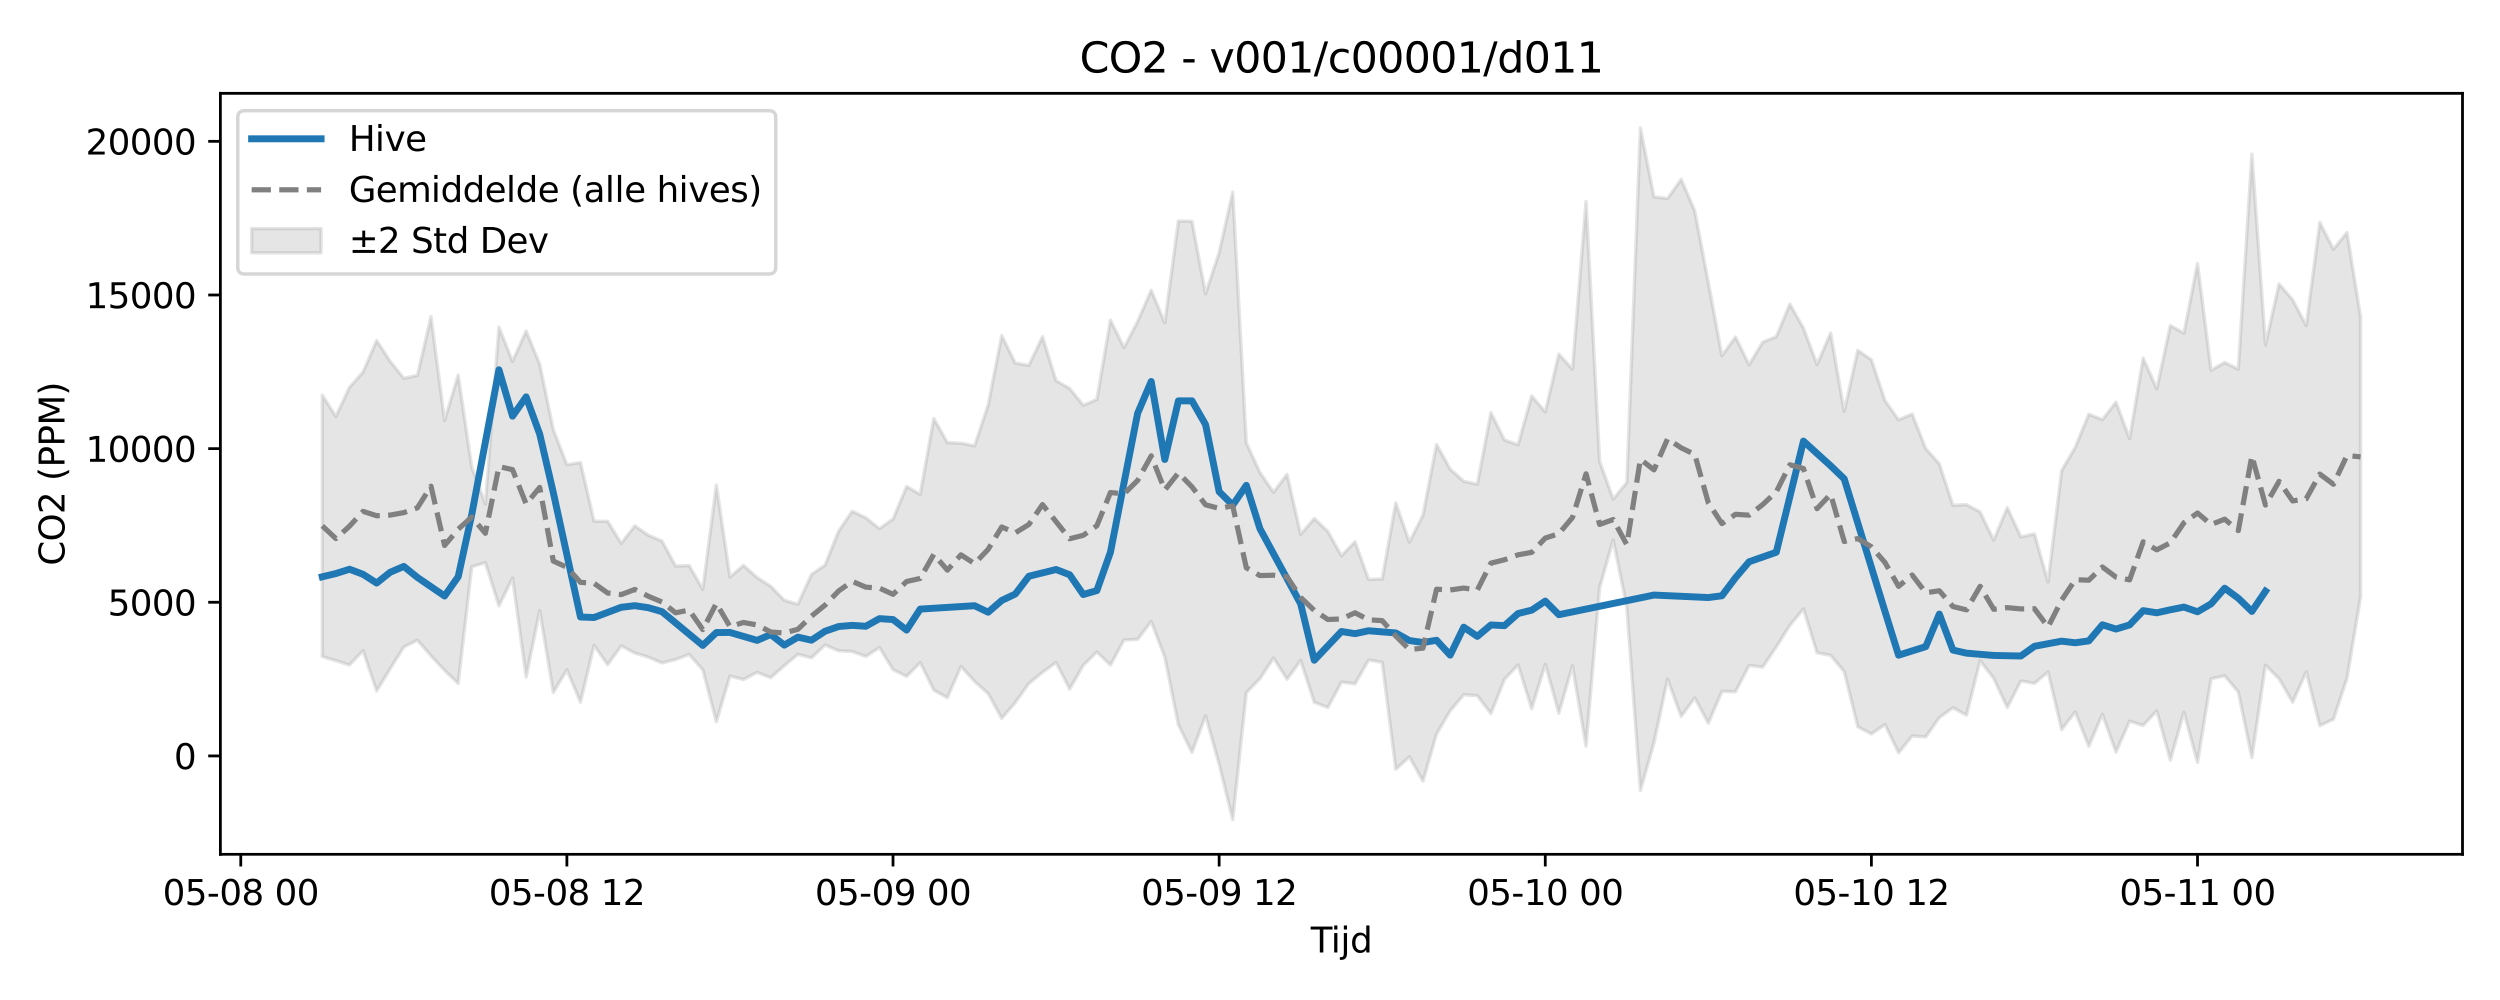<?xml version="1.0" encoding="utf-8" standalone="no"?>
<!DOCTYPE svg PUBLIC "-//W3C//DTD SVG 1.1//EN"
  "http://www.w3.org/Graphics/SVG/1.1/DTD/svg11.dtd">
<svg xmlns:xlink="http://www.w3.org/1999/xlink" width="720pt" height="288pt" viewBox="0 0 720 288" xmlns="http://www.w3.org/2000/svg" version="1.1">
 <defs>
  <style type="text/css">*{stroke-linejoin: round; stroke-linecap: butt}</style>
 </defs>
 <g id="figure_1">
  <g id="patch_1">
   <path d="M 0 288 
L 720 288 
L 720 0 
L 0 0 
z
" style="fill: #ffffff"/>
  </g>
  <g id="axes_1">
   <g id="patch_2">
    <path d="M 63.47 246.04 
L 709.2 246.04 
L 709.2 26.88 
L 63.47 26.88 
z
" style="fill: #ffffff"/>
   </g>
   <g id="FillBetweenPolyCollection_1">
    <defs>
     <path id="m649c59b5f8" d="M 92.821 -174.187 
L 92.821 -98.897 
L 96.735 -97.719 
L 100.648 -96.469 
L 104.562 -100.609 
L 108.475 -88.999 
L 112.389 -95.415 
L 116.302 -101.674 
L 120.216 -103.624 
L 124.129 -99.119 
L 128.043 -94.916 
L 131.957 -91.164 
L 135.87 -124.753 
L 139.784 -125.964 
L 143.697 -113.519 
L 147.611 -121.52 
L 151.524 -93.05 
L 155.438 -112.157 
L 159.351 -88.56 
L 163.265 -95.089 
L 167.178 -85.779 
L 171.092 -102.124 
L 175.005 -96.565 
L 178.919 -102.01 
L 182.832 -99.909 
L 186.746 -98.719 
L 190.659 -97.058 
L 194.573 -98.05 
L 198.486 -99.514 
L 202.4 -95.096 
L 206.313 -80.148 
L 210.227 -93.297 
L 214.14 -92.284 
L 218.054 -94.365 
L 221.967 -92.819 
L 225.881 -96.28 
L 229.794 -99.556 
L 233.708 -98.536 
L 237.621 -102.232 
L 241.535 -100.572 
L 245.448 -100.37 
L 249.362 -98.937 
L 253.275 -101.522 
L 257.189 -95.131 
L 261.103 -93.196 
L 265.016 -97.162 
L 268.93 -89.238 
L 272.843 -87.047 
L 276.757 -96.052 
L 280.67 -91.756 
L 284.584 -88.255 
L 288.497 -81.105 
L 292.411 -85.672 
L 296.324 -91.15 
L 300.238 -94.362 
L 304.151 -97.201 
L 308.065 -89.548 
L 311.978 -96.372 
L 315.892 -100.225 
L 319.805 -96.469 
L 323.719 -103.677 
L 327.632 -103.855 
L 331.546 -109.017 
L 335.459 -98.706 
L 339.373 -79.256 
L 343.286 -71.3 
L 347.2 -81.832 
L 351.113 -67.902 
L 355.027 -51.922 
L 358.94 -88.48 
L 362.854 -92.554 
L 366.767 -98.465 
L 370.681 -92.375 
L 374.594 -97.773 
L 378.508 -85.744 
L 382.421 -84.231 
L 386.335 -91.541 
L 390.249 -91.051 
L 394.162 -97.902 
L 398.076 -97.25 
L 401.989 -66.457 
L 405.903 -70.019 
L 409.816 -63.018 
L 413.73 -76.612 
L 417.643 -83.253 
L 421.557 -87.905 
L 425.47 -87.647 
L 429.384 -82.477 
L 433.297 -92.339 
L 437.211 -96.51 
L 441.124 -83.893 
L 445.038 -96.688 
L 448.951 -82.596 
L 452.865 -96.231 
L 456.778 -73.108 
L 460.692 -118.762 
L 464.605 -132.502 
L 468.519 -113.176 
L 472.432 -60.318 
L 476.346 -74.056 
L 480.259 -92.42 
L 484.173 -81.668 
L 488.086 -87.007 
L 492 -79.734 
L 495.913 -88.873 
L 499.827 -88.795 
L 503.74 -96.348 
L 507.654 -95.87 
L 511.567 -101.688 
L 515.481 -107.888 
L 519.395 -112.628 
L 523.308 -99.985 
L 527.222 -99.261 
L 531.135 -94.562 
L 535.049 -78.684 
L 538.962 -76.614 
L 542.876 -79.355 
L 546.789 -71.176 
L 550.703 -76.028 
L 554.616 -75.769 
L 558.53 -81.324 
L 562.443 -84.155 
L 566.357 -82.031 
L 570.27 -97.746 
L 574.184 -92.623 
L 578.097 -84.221 
L 582.011 -91.895 
L 585.924 -91.171 
L 589.838 -94.466 
L 593.751 -77.884 
L 597.665 -82.96 
L 601.578 -73.094 
L 605.492 -82.289 
L 609.405 -71.404 
L 613.319 -80.302 
L 617.232 -79.056 
L 621.146 -83.256 
L 625.059 -69.096 
L 628.973 -82.877 
L 632.886 -68.414 
L 636.8 -92.524 
L 640.713 -93.356 
L 644.627 -88.731 
L 648.541 -69.817 
L 652.454 -96.428 
L 656.368 -92.514 
L 660.281 -85.777 
L 664.195 -94.495 
L 668.108 -78.988 
L 672.022 -80.858 
L 675.935 -92.623 
L 679.849 -116.088 
L 679.849 -196.737 
L 679.849 -196.737 
L 675.935 -221.027 
L 672.022 -216.215 
L 668.108 -223.932 
L 664.195 -194.239 
L 660.281 -201.681 
L 656.368 -206.22 
L 652.454 -188.663 
L 648.541 -243.605 
L 644.627 -181.649 
L 640.713 -183.611 
L 636.8 -181.343 
L 632.886 -212.092 
L 628.973 -192.015 
L 625.059 -194.241 
L 621.146 -176.041 
L 617.232 -184.855 
L 613.319 -161.678 
L 609.405 -172.191 
L 605.492 -167.125 
L 601.578 -168.706 
L 597.665 -159.135 
L 593.751 -152.456 
L 589.838 -120.381 
L 585.924 -134.216 
L 582.011 -133.368 
L 578.097 -141.781 
L 574.184 -132.443 
L 570.27 -140.536 
L 566.357 -142.671 
L 562.443 -142.478 
L 558.53 -154.395 
L 554.616 -158.813 
L 550.703 -168.76 
L 546.789 -167.089 
L 542.876 -172.644 
L 538.962 -184.417 
L 535.049 -187.069 
L 531.135 -169.55 
L 527.222 -192.081 
L 523.308 -183.026 
L 519.395 -193.502 
L 515.481 -200.418 
L 511.567 -191.013 
L 507.654 -189.482 
L 503.74 -182.925 
L 499.827 -190.96 
L 495.913 -185.532 
L 492 -206.665 
L 488.086 -227.267 
L 484.173 -236.348 
L 480.259 -230.821 
L 476.346 -231.303 
L 472.432 -251.158 
L 468.519 -149.058 
L 464.605 -144.246 
L 460.692 -155.158 
L 456.778 -229.968 
L 452.865 -181.679 
L 448.951 -186.022 
L 445.038 -169.373 
L 441.124 -173.948 
L 437.211 -159.912 
L 433.297 -161.246 
L 429.384 -169.149 
L 425.47 -148.526 
L 421.557 -149.377 
L 417.643 -152.914 
L 413.73 -159.995 
L 409.816 -139.65 
L 405.903 -131.84 
L 401.989 -143.177 
L 398.076 -121.255 
L 394.162 -121.112 
L 390.249 -131.975 
L 386.335 -127.935 
L 382.421 -134.952 
L 378.508 -138.652 
L 374.594 -134.091 
L 370.681 -151.38 
L 366.767 -146.218 
L 362.854 -151.923 
L 358.94 -160.464 
L 355.027 -232.692 
L 351.113 -215.269 
L 347.2 -203.398 
L 343.286 -224.273 
L 339.373 -224.339 
L 335.459 -195.043 
L 331.546 -204.41 
L 327.632 -195.405 
L 323.719 -187.867 
L 319.805 -195.826 
L 315.892 -172.957 
L 311.978 -171.284 
L 308.065 -176.129 
L 304.151 -178.351 
L 300.238 -191.001 
L 296.324 -182.778 
L 292.411 -183.419 
L 288.497 -191.349 
L 284.584 -171.33 
L 280.67 -159.59 
L 276.757 -160.361 
L 272.843 -160.539 
L 268.93 -167.466 
L 265.016 -145.643 
L 261.103 -147.87 
L 257.189 -138.522 
L 253.275 -135.748 
L 249.362 -138.855 
L 245.448 -140.767 
L 241.535 -135.053 
L 237.621 -125.25 
L 233.708 -122.577 
L 229.794 -113.974 
L 225.881 -115.13 
L 221.967 -119.146 
L 218.054 -121.654 
L 214.14 -125.171 
L 210.227 -121.781 
L 206.313 -148.303 
L 202.4 -118.25 
L 198.486 -125.094 
L 194.573 -124.976 
L 190.659 -132.17 
L 186.746 -133.83 
L 182.832 -136.563 
L 178.919 -131.509 
L 175.005 -137.857 
L 171.092 -137.898 
L 167.178 -154.778 
L 163.265 -154.159 
L 159.351 -164.275 
L 155.438 -183.097 
L 151.524 -192.668 
L 147.611 -183.943 
L 143.697 -193.761 
L 139.784 -142.874 
L 135.87 -153.441 
L 131.957 -179.985 
L 128.043 -166.902 
L 124.129 -196.823 
L 120.216 -179.886 
L 116.302 -179.053 
L 112.389 -183.906 
L 108.475 -189.927 
L 104.562 -180.844 
L 100.648 -176.427 
L 96.735 -168.076 
L 92.821 -174.187 
z
" style="stroke: #808080; stroke-opacity: 0.2"/>
    </defs>
    <g clip-path="url(#p847868f25c)">
     <use xlink:href="#m649c59b5f8" x="0" y="288" style="fill: #808080; fill-opacity: 0.2; stroke: #808080; stroke-opacity: 0.2"/>
    </g>
   </g>
   <g id="matplotlib.axis_1">
    <g id="xtick_1">
     <g id="line2d_1">
      <defs>
       <path id="mdb1901ef6c" d="M 0 0 
L 0 3.5 
" style="stroke: #000000; stroke-width: 0.8"/>
      </defs>
      <g>
       <use xlink:href="#mdb1901ef6c" x="69.34" y="246.04" style="stroke: #000000; stroke-width: 0.8"/>
      </g>
     </g>
     <g id="text_1">
      <!-- 05-08 00 -->
      <g transform="translate(46.86 260.638) scale(0.1 -0.1)">
       <defs>
        <path id="DejaVuSans-30" d="M 2034 4250 
Q 1547 4250 1301 3770 
Q 1056 3291 1056 2328 
Q 1056 1369 1301 889 
Q 1547 409 2034 409 
Q 2525 409 2770 889 
Q 3016 1369 3016 2328 
Q 3016 3291 2770 3770 
Q 2525 4250 2034 4250 
z
M 2034 4750 
Q 2819 4750 3233 4129 
Q 3647 3509 3647 2328 
Q 3647 1150 3233 529 
Q 2819 -91 2034 -91 
Q 1250 -91 836 529 
Q 422 1150 422 2328 
Q 422 3509 836 4129 
Q 1250 4750 2034 4750 
z
" transform="scale(0.016)"/>
        <path id="DejaVuSans-35" d="M 691 4666 
L 3169 4666 
L 3169 4134 
L 1269 4134 
L 1269 2991 
Q 1406 3038 1543 3061 
Q 1681 3084 1819 3084 
Q 2600 3084 3056 2656 
Q 3513 2228 3513 1497 
Q 3513 744 3044 326 
Q 2575 -91 1722 -91 
Q 1428 -91 1123 -41 
Q 819 9 494 109 
L 494 744 
Q 775 591 1075 516 
Q 1375 441 1709 441 
Q 2250 441 2565 725 
Q 2881 1009 2881 1497 
Q 2881 1984 2565 2268 
Q 2250 2553 1709 2553 
Q 1456 2553 1204 2497 
Q 953 2441 691 2322 
L 691 4666 
z
" transform="scale(0.016)"/>
        <path id="DejaVuSans-2d" d="M 313 2009 
L 1997 2009 
L 1997 1497 
L 313 1497 
L 313 2009 
z
" transform="scale(0.016)"/>
        <path id="DejaVuSans-38" d="M 2034 2216 
Q 1584 2216 1326 1975 
Q 1069 1734 1069 1313 
Q 1069 891 1326 650 
Q 1584 409 2034 409 
Q 2484 409 2743 651 
Q 3003 894 3003 1313 
Q 3003 1734 2745 1975 
Q 2488 2216 2034 2216 
z
M 1403 2484 
Q 997 2584 770 2862 
Q 544 3141 544 3541 
Q 544 4100 942 4425 
Q 1341 4750 2034 4750 
Q 2731 4750 3128 4425 
Q 3525 4100 3525 3541 
Q 3525 3141 3298 2862 
Q 3072 2584 2669 2484 
Q 3125 2378 3379 2068 
Q 3634 1759 3634 1313 
Q 3634 634 3220 271 
Q 2806 -91 2034 -91 
Q 1263 -91 848 271 
Q 434 634 434 1313 
Q 434 1759 690 2068 
Q 947 2378 1403 2484 
z
M 1172 3481 
Q 1172 3119 1398 2916 
Q 1625 2713 2034 2713 
Q 2441 2713 2670 2916 
Q 2900 3119 2900 3481 
Q 2900 3844 2670 4047 
Q 2441 4250 2034 4250 
Q 1625 4250 1398 4047 
Q 1172 3844 1172 3481 
z
" transform="scale(0.016)"/>
        <path id="DejaVuSans-20" transform="scale(0.016)"/>
       </defs>
       <use xlink:href="#DejaVuSans-30"/>
       <use xlink:href="#DejaVuSans-35" transform="translate(63.623 0)"/>
       <use xlink:href="#DejaVuSans-2d" transform="translate(127.246 0)"/>
       <use xlink:href="#DejaVuSans-30" transform="translate(163.33 0)"/>
       <use xlink:href="#DejaVuSans-38" transform="translate(226.953 0)"/>
       <use xlink:href="#DejaVuSans-20" transform="translate(290.576 0)"/>
       <use xlink:href="#DejaVuSans-30" transform="translate(322.363 0)"/>
       <use xlink:href="#DejaVuSans-30" transform="translate(385.986 0)"/>
      </g>
     </g>
    </g>
    <g id="xtick_2">
     <g id="line2d_2">
      <g>
       <use xlink:href="#mdb1901ef6c" x="163.265" y="246.04" style="stroke: #000000; stroke-width: 0.8"/>
      </g>
     </g>
     <g id="text_2">
      <!-- 05-08 12 -->
      <g transform="translate(140.784 260.638) scale(0.1 -0.1)">
       <defs>
        <path id="DejaVuSans-31" d="M 794 531 
L 1825 531 
L 1825 4091 
L 703 3866 
L 703 4441 
L 1819 4666 
L 2450 4666 
L 2450 531 
L 3481 531 
L 3481 0 
L 794 0 
L 794 531 
z
" transform="scale(0.016)"/>
        <path id="DejaVuSans-32" d="M 1228 531 
L 3431 531 
L 3431 0 
L 469 0 
L 469 531 
Q 828 903 1448 1529 
Q 2069 2156 2228 2338 
Q 2531 2678 2651 2914 
Q 2772 3150 2772 3378 
Q 2772 3750 2511 3984 
Q 2250 4219 1831 4219 
Q 1534 4219 1204 4116 
Q 875 4013 500 3803 
L 500 4441 
Q 881 4594 1212 4672 
Q 1544 4750 1819 4750 
Q 2544 4750 2975 4387 
Q 3406 4025 3406 3419 
Q 3406 3131 3298 2873 
Q 3191 2616 2906 2266 
Q 2828 2175 2409 1742 
Q 1991 1309 1228 531 
z
" transform="scale(0.016)"/>
       </defs>
       <use xlink:href="#DejaVuSans-30"/>
       <use xlink:href="#DejaVuSans-35" transform="translate(63.623 0)"/>
       <use xlink:href="#DejaVuSans-2d" transform="translate(127.246 0)"/>
       <use xlink:href="#DejaVuSans-30" transform="translate(163.33 0)"/>
       <use xlink:href="#DejaVuSans-38" transform="translate(226.953 0)"/>
       <use xlink:href="#DejaVuSans-20" transform="translate(290.576 0)"/>
       <use xlink:href="#DejaVuSans-31" transform="translate(322.363 0)"/>
       <use xlink:href="#DejaVuSans-32" transform="translate(385.986 0)"/>
      </g>
     </g>
    </g>
    <g id="xtick_3">
     <g id="line2d_3">
      <g>
       <use xlink:href="#mdb1901ef6c" x="257.189" y="246.04" style="stroke: #000000; stroke-width: 0.8"/>
      </g>
     </g>
     <g id="text_3">
      <!-- 05-09 00 -->
      <g transform="translate(234.709 260.638) scale(0.1 -0.1)">
       <defs>
        <path id="DejaVuSans-39" d="M 703 97 
L 703 672 
Q 941 559 1184 500 
Q 1428 441 1663 441 
Q 2288 441 2617 861 
Q 2947 1281 2994 2138 
Q 2813 1869 2534 1725 
Q 2256 1581 1919 1581 
Q 1219 1581 811 2004 
Q 403 2428 403 3163 
Q 403 3881 828 4315 
Q 1253 4750 1959 4750 
Q 2769 4750 3195 4129 
Q 3622 3509 3622 2328 
Q 3622 1225 3098 567 
Q 2575 -91 1691 -91 
Q 1453 -91 1209 -44 
Q 966 3 703 97 
z
M 1959 2075 
Q 2384 2075 2632 2365 
Q 2881 2656 2881 3163 
Q 2881 3666 2632 3958 
Q 2384 4250 1959 4250 
Q 1534 4250 1286 3958 
Q 1038 3666 1038 3163 
Q 1038 2656 1286 2365 
Q 1534 2075 1959 2075 
z
" transform="scale(0.016)"/>
       </defs>
       <use xlink:href="#DejaVuSans-30"/>
       <use xlink:href="#DejaVuSans-35" transform="translate(63.623 0)"/>
       <use xlink:href="#DejaVuSans-2d" transform="translate(127.246 0)"/>
       <use xlink:href="#DejaVuSans-30" transform="translate(163.33 0)"/>
       <use xlink:href="#DejaVuSans-39" transform="translate(226.953 0)"/>
       <use xlink:href="#DejaVuSans-20" transform="translate(290.576 0)"/>
       <use xlink:href="#DejaVuSans-30" transform="translate(322.363 0)"/>
       <use xlink:href="#DejaVuSans-30" transform="translate(385.986 0)"/>
      </g>
     </g>
    </g>
    <g id="xtick_4">
     <g id="line2d_4">
      <g>
       <use xlink:href="#mdb1901ef6c" x="351.113" y="246.04" style="stroke: #000000; stroke-width: 0.8"/>
      </g>
     </g>
     <g id="text_4">
      <!-- 05-09 12 -->
      <g transform="translate(328.633 260.638) scale(0.1 -0.1)">
       <use xlink:href="#DejaVuSans-30"/>
       <use xlink:href="#DejaVuSans-35" transform="translate(63.623 0)"/>
       <use xlink:href="#DejaVuSans-2d" transform="translate(127.246 0)"/>
       <use xlink:href="#DejaVuSans-30" transform="translate(163.33 0)"/>
       <use xlink:href="#DejaVuSans-39" transform="translate(226.953 0)"/>
       <use xlink:href="#DejaVuSans-20" transform="translate(290.576 0)"/>
       <use xlink:href="#DejaVuSans-31" transform="translate(322.363 0)"/>
       <use xlink:href="#DejaVuSans-32" transform="translate(385.986 0)"/>
      </g>
     </g>
    </g>
    <g id="xtick_5">
     <g id="line2d_5">
      <g>
       <use xlink:href="#mdb1901ef6c" x="445.038" y="246.04" style="stroke: #000000; stroke-width: 0.8"/>
      </g>
     </g>
     <g id="text_5">
      <!-- 05-10 00 -->
      <g transform="translate(422.557 260.638) scale(0.1 -0.1)">
       <use xlink:href="#DejaVuSans-30"/>
       <use xlink:href="#DejaVuSans-35" transform="translate(63.623 0)"/>
       <use xlink:href="#DejaVuSans-2d" transform="translate(127.246 0)"/>
       <use xlink:href="#DejaVuSans-31" transform="translate(163.33 0)"/>
       <use xlink:href="#DejaVuSans-30" transform="translate(226.953 0)"/>
       <use xlink:href="#DejaVuSans-20" transform="translate(290.576 0)"/>
       <use xlink:href="#DejaVuSans-30" transform="translate(322.363 0)"/>
       <use xlink:href="#DejaVuSans-30" transform="translate(385.986 0)"/>
      </g>
     </g>
    </g>
    <g id="xtick_6">
     <g id="line2d_6">
      <g>
       <use xlink:href="#mdb1901ef6c" x="538.962" y="246.04" style="stroke: #000000; stroke-width: 0.8"/>
      </g>
     </g>
     <g id="text_6">
      <!-- 05-10 12 -->
      <g transform="translate(516.482 260.638) scale(0.1 -0.1)">
       <use xlink:href="#DejaVuSans-30"/>
       <use xlink:href="#DejaVuSans-35" transform="translate(63.623 0)"/>
       <use xlink:href="#DejaVuSans-2d" transform="translate(127.246 0)"/>
       <use xlink:href="#DejaVuSans-31" transform="translate(163.33 0)"/>
       <use xlink:href="#DejaVuSans-30" transform="translate(226.953 0)"/>
       <use xlink:href="#DejaVuSans-20" transform="translate(290.576 0)"/>
       <use xlink:href="#DejaVuSans-31" transform="translate(322.363 0)"/>
       <use xlink:href="#DejaVuSans-32" transform="translate(385.986 0)"/>
      </g>
     </g>
    </g>
    <g id="xtick_7">
     <g id="line2d_7">
      <g>
       <use xlink:href="#mdb1901ef6c" x="632.886" y="246.04" style="stroke: #000000; stroke-width: 0.8"/>
      </g>
     </g>
     <g id="text_7">
      <!-- 05-11 00 -->
      <g transform="translate(610.406 260.638) scale(0.1 -0.1)">
       <use xlink:href="#DejaVuSans-30"/>
       <use xlink:href="#DejaVuSans-35" transform="translate(63.623 0)"/>
       <use xlink:href="#DejaVuSans-2d" transform="translate(127.246 0)"/>
       <use xlink:href="#DejaVuSans-31" transform="translate(163.33 0)"/>
       <use xlink:href="#DejaVuSans-31" transform="translate(226.953 0)"/>
       <use xlink:href="#DejaVuSans-20" transform="translate(290.576 0)"/>
       <use xlink:href="#DejaVuSans-30" transform="translate(322.363 0)"/>
       <use xlink:href="#DejaVuSans-30" transform="translate(385.986 0)"/>
      </g>
     </g>
    </g>
    <g id="text_8">
     <!-- Tijd -->
     <g transform="translate(377.485 274.317) scale(0.1 -0.1)">
      <defs>
       <path id="DejaVuSans-54" d="M -19 4666 
L 3928 4666 
L 3928 4134 
L 2272 4134 
L 2272 0 
L 1638 0 
L 1638 4134 
L -19 4134 
L -19 4666 
z
" transform="scale(0.016)"/>
       <path id="DejaVuSans-69" d="M 603 3500 
L 1178 3500 
L 1178 0 
L 603 0 
L 603 3500 
z
M 603 4863 
L 1178 4863 
L 1178 4134 
L 603 4134 
L 603 4863 
z
" transform="scale(0.016)"/>
       <path id="DejaVuSans-6a" d="M 603 3500 
L 1178 3500 
L 1178 -63 
Q 1178 -731 923 -1031 
Q 669 -1331 103 -1331 
L -116 -1331 
L -116 -844 
L 38 -844 
Q 366 -844 484 -692 
Q 603 -541 603 -63 
L 603 3500 
z
M 603 4863 
L 1178 4863 
L 1178 4134 
L 603 4134 
L 603 4863 
z
" transform="scale(0.016)"/>
       <path id="DejaVuSans-64" d="M 2906 2969 
L 2906 4863 
L 3481 4863 
L 3481 0 
L 2906 0 
L 2906 525 
Q 2725 213 2448 61 
Q 2172 -91 1784 -91 
Q 1150 -91 751 415 
Q 353 922 353 1747 
Q 353 2572 751 3078 
Q 1150 3584 1784 3584 
Q 2172 3584 2448 3432 
Q 2725 3281 2906 2969 
z
M 947 1747 
Q 947 1113 1208 752 
Q 1469 391 1925 391 
Q 2381 391 2643 752 
Q 2906 1113 2906 1747 
Q 2906 2381 2643 2742 
Q 2381 3103 1925 3103 
Q 1469 3103 1208 2742 
Q 947 2381 947 1747 
z
" transform="scale(0.016)"/>
      </defs>
      <use xlink:href="#DejaVuSans-54"/>
      <use xlink:href="#DejaVuSans-69" transform="translate(57.959 0)"/>
      <use xlink:href="#DejaVuSans-6a" transform="translate(85.742 0)"/>
      <use xlink:href="#DejaVuSans-64" transform="translate(113.525 0)"/>
     </g>
    </g>
   </g>
   <g id="matplotlib.axis_2">
    <g id="ytick_1">
     <g id="line2d_8">
      <defs>
       <path id="mbd9c867daf" d="M 0 0 
L -3.5 0 
" style="stroke: #000000; stroke-width: 0.8"/>
      </defs>
      <g>
       <use xlink:href="#mbd9c867daf" x="63.47" y="217.704" style="stroke: #000000; stroke-width: 0.8"/>
      </g>
     </g>
     <g id="text_9">
      <!-- 0 -->
      <g transform="translate(50.108 221.503) scale(0.1 -0.1)">
       <use xlink:href="#DejaVuSans-30"/>
      </g>
     </g>
    </g>
    <g id="ytick_2">
     <g id="line2d_9">
      <g>
       <use xlink:href="#mbd9c867daf" x="63.47" y="173.455" style="stroke: #000000; stroke-width: 0.8"/>
      </g>
     </g>
     <g id="text_10">
      <!-- 5000 -->
      <g transform="translate(31.02 177.254) scale(0.1 -0.1)">
       <use xlink:href="#DejaVuSans-35"/>
       <use xlink:href="#DejaVuSans-30" transform="translate(63.623 0)"/>
       <use xlink:href="#DejaVuSans-30" transform="translate(127.246 0)"/>
       <use xlink:href="#DejaVuSans-30" transform="translate(190.869 0)"/>
      </g>
     </g>
    </g>
    <g id="ytick_3">
     <g id="line2d_10">
      <g>
       <use xlink:href="#mbd9c867daf" x="63.47" y="129.207" style="stroke: #000000; stroke-width: 0.8"/>
      </g>
     </g>
     <g id="text_11">
      <!-- 10000 -->
      <g transform="translate(24.657 133.006) scale(0.1 -0.1)">
       <use xlink:href="#DejaVuSans-31"/>
       <use xlink:href="#DejaVuSans-30" transform="translate(63.623 0)"/>
       <use xlink:href="#DejaVuSans-30" transform="translate(127.246 0)"/>
       <use xlink:href="#DejaVuSans-30" transform="translate(190.869 0)"/>
       <use xlink:href="#DejaVuSans-30" transform="translate(254.492 0)"/>
      </g>
     </g>
    </g>
    <g id="ytick_4">
     <g id="line2d_11">
      <g>
       <use xlink:href="#mbd9c867daf" x="63.47" y="84.958" style="stroke: #000000; stroke-width: 0.8"/>
      </g>
     </g>
     <g id="text_12">
      <!-- 15000 -->
      <g transform="translate(24.657 88.758) scale(0.1 -0.1)">
       <use xlink:href="#DejaVuSans-31"/>
       <use xlink:href="#DejaVuSans-35" transform="translate(63.623 0)"/>
       <use xlink:href="#DejaVuSans-30" transform="translate(127.246 0)"/>
       <use xlink:href="#DejaVuSans-30" transform="translate(190.869 0)"/>
       <use xlink:href="#DejaVuSans-30" transform="translate(254.492 0)"/>
      </g>
     </g>
    </g>
    <g id="ytick_5">
     <g id="line2d_12">
      <g>
       <use xlink:href="#mbd9c867daf" x="63.47" y="40.71" style="stroke: #000000; stroke-width: 0.8"/>
      </g>
     </g>
     <g id="text_13">
      <!-- 20000 -->
      <g transform="translate(24.657 44.509) scale(0.1 -0.1)">
       <use xlink:href="#DejaVuSans-32"/>
       <use xlink:href="#DejaVuSans-30" transform="translate(63.623 0)"/>
       <use xlink:href="#DejaVuSans-30" transform="translate(127.246 0)"/>
       <use xlink:href="#DejaVuSans-30" transform="translate(190.869 0)"/>
       <use xlink:href="#DejaVuSans-30" transform="translate(254.492 0)"/>
      </g>
     </g>
    </g>
    <g id="text_14">
     <!-- CO2 (PPM) -->
     <g transform="translate(18.578 162.903) rotate(-90) scale(0.1 -0.1)">
      <defs>
       <path id="DejaVuSans-43" d="M 4122 4306 
L 4122 3641 
Q 3803 3938 3442 4084 
Q 3081 4231 2675 4231 
Q 1875 4231 1450 3742 
Q 1025 3253 1025 2328 
Q 1025 1406 1450 917 
Q 1875 428 2675 428 
Q 3081 428 3442 575 
Q 3803 722 4122 1019 
L 4122 359 
Q 3791 134 3420 21 
Q 3050 -91 2638 -91 
Q 1578 -91 968 557 
Q 359 1206 359 2328 
Q 359 3453 968 4101 
Q 1578 4750 2638 4750 
Q 3056 4750 3426 4639 
Q 3797 4528 4122 4306 
z
" transform="scale(0.016)"/>
       <path id="DejaVuSans-4f" d="M 2522 4238 
Q 1834 4238 1429 3725 
Q 1025 3213 1025 2328 
Q 1025 1447 1429 934 
Q 1834 422 2522 422 
Q 3209 422 3611 934 
Q 4013 1447 4013 2328 
Q 4013 3213 3611 3725 
Q 3209 4238 2522 4238 
z
M 2522 4750 
Q 3503 4750 4090 4092 
Q 4678 3434 4678 2328 
Q 4678 1225 4090 567 
Q 3503 -91 2522 -91 
Q 1538 -91 948 565 
Q 359 1222 359 2328 
Q 359 3434 948 4092 
Q 1538 4750 2522 4750 
z
" transform="scale(0.016)"/>
       <path id="DejaVuSans-28" d="M 1984 4856 
Q 1566 4138 1362 3434 
Q 1159 2731 1159 2009 
Q 1159 1288 1364 580 
Q 1569 -128 1984 -844 
L 1484 -844 
Q 1016 -109 783 600 
Q 550 1309 550 2009 
Q 550 2706 781 3412 
Q 1013 4119 1484 4856 
L 1984 4856 
z
" transform="scale(0.016)"/>
       <path id="DejaVuSans-50" d="M 1259 4147 
L 1259 2394 
L 2053 2394 
Q 2494 2394 2734 2622 
Q 2975 2850 2975 3272 
Q 2975 3691 2734 3919 
Q 2494 4147 2053 4147 
L 1259 4147 
z
M 628 4666 
L 2053 4666 
Q 2838 4666 3239 4311 
Q 3641 3956 3641 3272 
Q 3641 2581 3239 2228 
Q 2838 1875 2053 1875 
L 1259 1875 
L 1259 0 
L 628 0 
L 628 4666 
z
" transform="scale(0.016)"/>
       <path id="DejaVuSans-4d" d="M 628 4666 
L 1569 4666 
L 2759 1491 
L 3956 4666 
L 4897 4666 
L 4897 0 
L 4281 0 
L 4281 4097 
L 3078 897 
L 2444 897 
L 1241 4097 
L 1241 0 
L 628 0 
L 628 4666 
z
" transform="scale(0.016)"/>
       <path id="DejaVuSans-29" d="M 513 4856 
L 1013 4856 
Q 1481 4119 1714 3412 
Q 1947 2706 1947 2009 
Q 1947 1309 1714 600 
Q 1481 -109 1013 -844 
L 513 -844 
Q 928 -128 1133 580 
Q 1338 1288 1338 2009 
Q 1338 2731 1133 3434 
Q 928 4138 513 4856 
z
" transform="scale(0.016)"/>
      </defs>
      <use xlink:href="#DejaVuSans-43"/>
      <use xlink:href="#DejaVuSans-4f" transform="translate(69.824 0)"/>
      <use xlink:href="#DejaVuSans-32" transform="translate(148.535 0)"/>
      <use xlink:href="#DejaVuSans-20" transform="translate(212.158 0)"/>
      <use xlink:href="#DejaVuSans-28" transform="translate(243.945 0)"/>
      <use xlink:href="#DejaVuSans-50" transform="translate(282.959 0)"/>
      <use xlink:href="#DejaVuSans-50" transform="translate(343.262 0)"/>
      <use xlink:href="#DejaVuSans-4d" transform="translate(403.564 0)"/>
      <use xlink:href="#DejaVuSans-29" transform="translate(489.844 0)"/>
     </g>
    </g>
   </g>
   <g id="line2d_13">
    <path d="M 92.821 166.119 
L 96.735 165.178 
L 100.648 163.939 
L 104.562 165.406 
L 108.475 167.92 
L 112.389 164.796 
L 116.302 163.131 
L 120.216 166.305 
L 128.043 171.65 
L 131.957 166.101 
L 135.87 148.169 
L 143.697 106.507 
L 147.611 119.853 
L 151.524 114.304 
L 155.438 125.034 
L 159.351 141.853 
L 167.178 177.694 
L 171.092 177.845 
L 178.919 174.898 
L 182.832 174.438 
L 186.746 175.022 
L 190.659 176.16 
L 202.4 185.886 
L 206.313 182.177 
L 210.227 182.141 
L 218.054 184.426 
L 221.967 182.736 
L 225.881 185.804 
L 229.794 183.5 
L 233.708 184.373 
L 237.621 181.792 
L 241.535 180.435 
L 245.448 180.107 
L 249.362 180.364 
L 253.275 178.166 
L 257.189 178.429 
L 261.103 181.461 
L 265.016 175.42 
L 280.67 174.446 
L 284.584 176.314 
L 288.497 172.933 
L 292.411 171.078 
L 296.324 165.955 
L 304.151 164.021 
L 308.065 165.53 
L 311.978 171.225 
L 315.892 170.084 
L 319.805 159.048 
L 327.632 119.056 
L 331.546 109.87 
L 335.459 132.331 
L 339.373 115.454 
L 343.286 115.441 
L 347.2 122.277 
L 351.113 141.596 
L 355.027 145.473 
L 358.94 139.782 
L 362.854 152.243 
L 374.594 173.907 
L 378.508 190.146 
L 386.335 181.871 
L 390.249 182.491 
L 394.162 181.659 
L 401.989 182.287 
L 405.903 184.482 
L 409.816 185.04 
L 413.73 184.402 
L 417.643 188.68 
L 421.557 180.626 
L 425.47 183.275 
L 429.384 179.989 
L 433.297 180.187 
L 437.211 176.691 
L 441.124 175.727 
L 445.038 173.122 
L 448.951 177.031 
L 476.346 171.376 
L 492 172.092 
L 495.913 171.579 
L 499.827 166.384 
L 503.74 161.791 
L 511.567 159.044 
L 519.395 127.039 
L 523.308 130.605 
L 527.222 134.145 
L 531.135 137.915 
L 542.876 176.107 
L 546.789 188.694 
L 554.616 186.23 
L 558.53 176.854 
L 562.443 187.225 
L 566.357 188.11 
L 574.184 188.77 
L 582.011 188.929 
L 585.924 186.128 
L 593.751 184.653 
L 597.665 185.119 
L 601.578 184.579 
L 605.492 179.942 
L 609.405 181.166 
L 613.319 179.983 
L 617.232 175.865 
L 621.146 176.485 
L 625.059 175.618 
L 628.973 174.839 
L 632.886 176.19 
L 636.8 173.904 
L 640.713 169.405 
L 644.627 172.284 
L 648.541 176.087 
L 652.454 170.265 
" clip-path="url(#p847868f25c)" style="fill: none; stroke: #1f77b4; stroke-width: 2; stroke-linecap: square"/>
   </g>
   <g id="line2d_14">
    <path d="M 92.821 151.458 
L 96.735 155.102 
L 100.648 151.552 
L 104.562 147.273 
L 108.475 148.537 
L 112.389 148.339 
L 116.302 147.636 
L 120.216 146.245 
L 124.129 140.029 
L 128.043 157.091 
L 131.957 152.425 
L 135.87 148.903 
L 139.784 153.581 
L 143.697 134.36 
L 147.611 135.268 
L 151.524 145.141 
L 155.438 140.373 
L 159.351 161.583 
L 163.265 163.376 
L 167.178 167.721 
L 171.092 167.989 
L 175.005 170.789 
L 178.919 171.241 
L 182.832 169.764 
L 186.746 171.726 
L 190.659 173.386 
L 194.573 176.487 
L 198.486 175.696 
L 202.4 181.327 
L 206.313 173.775 
L 210.227 180.461 
L 214.14 179.272 
L 218.054 179.991 
L 221.967 182.017 
L 225.881 182.295 
L 229.794 181.235 
L 233.708 177.444 
L 237.621 174.259 
L 241.535 170.188 
L 245.448 167.432 
L 249.362 169.104 
L 253.275 169.365 
L 257.189 171.174 
L 261.103 167.467 
L 265.016 166.597 
L 268.93 159.648 
L 272.843 164.207 
L 276.757 159.793 
L 280.67 162.327 
L 284.584 158.208 
L 288.497 151.773 
L 292.411 153.454 
L 296.324 151.036 
L 300.238 145.318 
L 308.065 155.161 
L 311.978 154.172 
L 315.892 151.409 
L 319.805 141.853 
L 323.719 142.228 
L 327.632 138.37 
L 331.546 131.287 
L 335.459 141.126 
L 339.373 136.202 
L 343.286 140.213 
L 347.2 145.385 
L 351.113 146.414 
L 355.027 145.693 
L 358.94 163.528 
L 362.854 165.762 
L 366.767 165.659 
L 370.681 166.122 
L 374.594 172.068 
L 378.508 175.802 
L 382.421 178.409 
L 386.335 178.262 
L 390.249 176.487 
L 394.162 178.493 
L 398.076 178.747 
L 401.989 183.183 
L 405.903 187.071 
L 409.816 186.666 
L 413.73 169.696 
L 417.643 169.917 
L 421.557 169.359 
L 425.47 169.914 
L 429.384 162.187 
L 433.297 161.208 
L 437.211 159.789 
L 441.124 159.079 
L 445.038 154.969 
L 448.951 153.691 
L 452.865 149.045 
L 456.778 136.462 
L 460.692 151.04 
L 464.605 149.626 
L 468.519 156.883 
L 472.432 132.262 
L 476.346 135.321 
L 480.259 126.379 
L 484.173 128.992 
L 488.086 130.863 
L 492 144.8 
L 495.913 150.798 
L 499.827 148.122 
L 503.74 148.363 
L 507.654 145.324 
L 511.567 141.649 
L 515.481 133.847 
L 519.395 134.935 
L 523.308 146.495 
L 527.222 142.329 
L 531.135 155.944 
L 535.049 155.123 
L 538.962 157.485 
L 542.876 162 
L 546.789 168.867 
L 550.703 165.606 
L 554.616 170.709 
L 558.53 170.14 
L 562.443 174.684 
L 566.357 175.649 
L 570.27 168.859 
L 574.184 175.467 
L 578.097 174.999 
L 582.011 175.369 
L 585.924 175.307 
L 589.838 180.576 
L 593.751 172.83 
L 597.665 166.952 
L 601.578 167.1 
L 605.492 163.293 
L 609.405 166.203 
L 613.319 167.01 
L 617.232 156.044 
L 621.146 158.351 
L 625.059 156.332 
L 628.973 150.554 
L 632.886 147.747 
L 636.8 151.067 
L 640.713 149.517 
L 644.627 152.81 
L 648.541 131.289 
L 652.454 145.454 
L 656.368 138.633 
L 660.281 144.271 
L 664.195 143.633 
L 668.108 136.54 
L 672.022 139.464 
L 675.935 131.175 
L 679.849 131.587 
L 679.849 131.587 
" clip-path="url(#p847868f25c)" style="fill: none; stroke-dasharray: 5.55,2.4; stroke-dashoffset: 0; stroke: #808080; stroke-width: 1.5"/>
   </g>
   <g id="patch_3">
    <path d="M 63.47 246.04 
L 63.47 26.88 
" style="fill: none; stroke: #000000; stroke-width: 0.8; stroke-linejoin: miter; stroke-linecap: square"/>
   </g>
   <g id="patch_4">
    <path d="M 709.2 246.04 
L 709.2 26.88 
" style="fill: none; stroke: #000000; stroke-width: 0.8; stroke-linejoin: miter; stroke-linecap: square"/>
   </g>
   <g id="patch_5">
    <path d="M 63.47 246.04 
L 709.2 246.04 
" style="fill: none; stroke: #000000; stroke-width: 0.8; stroke-linejoin: miter; stroke-linecap: square"/>
   </g>
   <g id="patch_6">
    <path d="M 63.47 26.88 
L 709.2 26.88 
" style="fill: none; stroke: #000000; stroke-width: 0.8; stroke-linejoin: miter; stroke-linecap: square"/>
   </g>
   <g id="text_15">
    <!-- CO2 - v001/c00001/d011 -->
    <g transform="translate(310.932 20.88) scale(0.12 -0.12)">
     <defs>
      <path id="DejaVuSans-76" d="M 191 3500 
L 800 3500 
L 1894 563 
L 2988 3500 
L 3597 3500 
L 2284 0 
L 1503 0 
L 191 3500 
z
" transform="scale(0.016)"/>
      <path id="DejaVuSans-2f" d="M 1625 4666 
L 2156 4666 
L 531 -594 
L 0 -594 
L 1625 4666 
z
" transform="scale(0.016)"/>
      <path id="DejaVuSans-63" d="M 3122 3366 
L 3122 2828 
Q 2878 2963 2633 3030 
Q 2388 3097 2138 3097 
Q 1578 3097 1268 2742 
Q 959 2388 959 1747 
Q 959 1106 1268 751 
Q 1578 397 2138 397 
Q 2388 397 2633 464 
Q 2878 531 3122 666 
L 3122 134 
Q 2881 22 2623 -34 
Q 2366 -91 2075 -91 
Q 1284 -91 818 406 
Q 353 903 353 1747 
Q 353 2603 823 3093 
Q 1294 3584 2113 3584 
Q 2378 3584 2631 3529 
Q 2884 3475 3122 3366 
z
" transform="scale(0.016)"/>
     </defs>
     <use xlink:href="#DejaVuSans-43"/>
     <use xlink:href="#DejaVuSans-4f" transform="translate(69.824 0)"/>
     <use xlink:href="#DejaVuSans-32" transform="translate(148.535 0)"/>
     <use xlink:href="#DejaVuSans-20" transform="translate(212.158 0)"/>
     <use xlink:href="#DejaVuSans-2d" transform="translate(243.945 0)"/>
     <use xlink:href="#DejaVuSans-20" transform="translate(280.029 0)"/>
     <use xlink:href="#DejaVuSans-76" transform="translate(311.816 0)"/>
     <use xlink:href="#DejaVuSans-30" transform="translate(370.996 0)"/>
     <use xlink:href="#DejaVuSans-30" transform="translate(434.619 0)"/>
     <use xlink:href="#DejaVuSans-31" transform="translate(498.242 0)"/>
     <use xlink:href="#DejaVuSans-2f" transform="translate(561.865 0)"/>
     <use xlink:href="#DejaVuSans-63" transform="translate(595.557 0)"/>
     <use xlink:href="#DejaVuSans-30" transform="translate(650.537 0)"/>
     <use xlink:href="#DejaVuSans-30" transform="translate(714.16 0)"/>
     <use xlink:href="#DejaVuSans-30" transform="translate(777.783 0)"/>
     <use xlink:href="#DejaVuSans-30" transform="translate(841.406 0)"/>
     <use xlink:href="#DejaVuSans-31" transform="translate(905.029 0)"/>
     <use xlink:href="#DejaVuSans-2f" transform="translate(968.652 0)"/>
     <use xlink:href="#DejaVuSans-64" transform="translate(1002.344 0)"/>
     <use xlink:href="#DejaVuSans-30" transform="translate(1065.82 0)"/>
     <use xlink:href="#DejaVuSans-31" transform="translate(1129.443 0)"/>
     <use xlink:href="#DejaVuSans-31" transform="translate(1193.066 0)"/>
    </g>
   </g>
   <g id="legend_1">
    <g id="patch_7">
     <path d="M 70.47 78.914 
L 221.414 78.914 
Q 223.414 78.914 223.414 76.914 
L 223.414 33.88 
Q 223.414 31.88 221.414 31.88 
L 70.47 31.88 
Q 68.47 31.88 68.47 33.88 
L 68.47 76.914 
Q 68.47 78.914 70.47 78.914 
z
" style="fill: #ffffff; opacity: 0.8; stroke: #cccccc; stroke-linejoin: miter"/>
    </g>
    <g id="line2d_15">
     <path d="M 72.47 39.978 
L 82.47 39.978 
L 92.47 39.978 
" style="fill: none; stroke: #1f77b4; stroke-width: 2; stroke-linecap: square"/>
    </g>
    <g id="text_16">
     <!-- Hive -->
     <g transform="translate(100.47 43.478) scale(0.1 -0.1)">
      <defs>
       <path id="DejaVuSans-48" d="M 628 4666 
L 1259 4666 
L 1259 2753 
L 3553 2753 
L 3553 4666 
L 4184 4666 
L 4184 0 
L 3553 0 
L 3553 2222 
L 1259 2222 
L 1259 0 
L 628 0 
L 628 4666 
z
" transform="scale(0.016)"/>
       <path id="DejaVuSans-65" d="M 3597 1894 
L 3597 1613 
L 953 1613 
Q 991 1019 1311 708 
Q 1631 397 2203 397 
Q 2534 397 2845 478 
Q 3156 559 3463 722 
L 3463 178 
Q 3153 47 2828 -22 
Q 2503 -91 2169 -91 
Q 1331 -91 842 396 
Q 353 884 353 1716 
Q 353 2575 817 3079 
Q 1281 3584 2069 3584 
Q 2775 3584 3186 3129 
Q 3597 2675 3597 1894 
z
M 3022 2063 
Q 3016 2534 2758 2815 
Q 2500 3097 2075 3097 
Q 1594 3097 1305 2825 
Q 1016 2553 972 2059 
L 3022 2063 
z
" transform="scale(0.016)"/>
      </defs>
      <use xlink:href="#DejaVuSans-48"/>
      <use xlink:href="#DejaVuSans-69" transform="translate(75.195 0)"/>
      <use xlink:href="#DejaVuSans-76" transform="translate(102.979 0)"/>
      <use xlink:href="#DejaVuSans-65" transform="translate(162.158 0)"/>
     </g>
    </g>
    <g id="line2d_16">
     <path d="M 72.47 54.657 
L 82.47 54.657 
L 92.47 54.657 
" style="fill: none; stroke-dasharray: 5.55,2.4; stroke-dashoffset: 0; stroke: #808080; stroke-width: 1.5"/>
    </g>
    <g id="text_17">
     <!-- Gemiddelde (alle hives) -->
     <g transform="translate(100.47 58.157) scale(0.1 -0.1)">
      <defs>
       <path id="DejaVuSans-47" d="M 3809 666 
L 3809 1919 
L 2778 1919 
L 2778 2438 
L 4434 2438 
L 4434 434 
Q 4069 175 3628 42 
Q 3188 -91 2688 -91 
Q 1594 -91 976 548 
Q 359 1188 359 2328 
Q 359 3472 976 4111 
Q 1594 4750 2688 4750 
Q 3144 4750 3555 4637 
Q 3966 4525 4313 4306 
L 4313 3634 
Q 3963 3931 3569 4081 
Q 3175 4231 2741 4231 
Q 1884 4231 1454 3753 
Q 1025 3275 1025 2328 
Q 1025 1384 1454 906 
Q 1884 428 2741 428 
Q 3075 428 3337 486 
Q 3600 544 3809 666 
z
" transform="scale(0.016)"/>
       <path id="DejaVuSans-6d" d="M 3328 2828 
Q 3544 3216 3844 3400 
Q 4144 3584 4550 3584 
Q 5097 3584 5394 3201 
Q 5691 2819 5691 2113 
L 5691 0 
L 5113 0 
L 5113 2094 
Q 5113 2597 4934 2840 
Q 4756 3084 4391 3084 
Q 3944 3084 3684 2787 
Q 3425 2491 3425 1978 
L 3425 0 
L 2847 0 
L 2847 2094 
Q 2847 2600 2669 2842 
Q 2491 3084 2119 3084 
Q 1678 3084 1418 2786 
Q 1159 2488 1159 1978 
L 1159 0 
L 581 0 
L 581 3500 
L 1159 3500 
L 1159 2956 
Q 1356 3278 1631 3431 
Q 1906 3584 2284 3584 
Q 2666 3584 2933 3390 
Q 3200 3197 3328 2828 
z
" transform="scale(0.016)"/>
       <path id="DejaVuSans-6c" d="M 603 4863 
L 1178 4863 
L 1178 0 
L 603 0 
L 603 4863 
z
" transform="scale(0.016)"/>
       <path id="DejaVuSans-61" d="M 2194 1759 
Q 1497 1759 1228 1600 
Q 959 1441 959 1056 
Q 959 750 1161 570 
Q 1363 391 1709 391 
Q 2188 391 2477 730 
Q 2766 1069 2766 1631 
L 2766 1759 
L 2194 1759 
z
M 3341 1997 
L 3341 0 
L 2766 0 
L 2766 531 
Q 2569 213 2275 61 
Q 1981 -91 1556 -91 
Q 1019 -91 701 211 
Q 384 513 384 1019 
Q 384 1609 779 1909 
Q 1175 2209 1959 2209 
L 2766 2209 
L 2766 2266 
Q 2766 2663 2505 2880 
Q 2244 3097 1772 3097 
Q 1472 3097 1187 3025 
Q 903 2953 641 2809 
L 641 3341 
Q 956 3463 1253 3523 
Q 1550 3584 1831 3584 
Q 2591 3584 2966 3190 
Q 3341 2797 3341 1997 
z
" transform="scale(0.016)"/>
       <path id="DejaVuSans-68" d="M 3513 2113 
L 3513 0 
L 2938 0 
L 2938 2094 
Q 2938 2591 2744 2837 
Q 2550 3084 2163 3084 
Q 1697 3084 1428 2787 
Q 1159 2491 1159 1978 
L 1159 0 
L 581 0 
L 581 4863 
L 1159 4863 
L 1159 2956 
Q 1366 3272 1645 3428 
Q 1925 3584 2291 3584 
Q 2894 3584 3203 3211 
Q 3513 2838 3513 2113 
z
" transform="scale(0.016)"/>
       <path id="DejaVuSans-73" d="M 2834 3397 
L 2834 2853 
Q 2591 2978 2328 3040 
Q 2066 3103 1784 3103 
Q 1356 3103 1142 2972 
Q 928 2841 928 2578 
Q 928 2378 1081 2264 
Q 1234 2150 1697 2047 
L 1894 2003 
Q 2506 1872 2764 1633 
Q 3022 1394 3022 966 
Q 3022 478 2636 193 
Q 2250 -91 1575 -91 
Q 1294 -91 989 -36 
Q 684 19 347 128 
L 347 722 
Q 666 556 975 473 
Q 1284 391 1588 391 
Q 1994 391 2212 530 
Q 2431 669 2431 922 
Q 2431 1156 2273 1281 
Q 2116 1406 1581 1522 
L 1381 1569 
Q 847 1681 609 1914 
Q 372 2147 372 2553 
Q 372 3047 722 3315 
Q 1072 3584 1716 3584 
Q 2034 3584 2315 3537 
Q 2597 3491 2834 3397 
z
" transform="scale(0.016)"/>
      </defs>
      <use xlink:href="#DejaVuSans-47"/>
      <use xlink:href="#DejaVuSans-65" transform="translate(77.49 0)"/>
      <use xlink:href="#DejaVuSans-6d" transform="translate(139.014 0)"/>
      <use xlink:href="#DejaVuSans-69" transform="translate(236.426 0)"/>
      <use xlink:href="#DejaVuSans-64" transform="translate(264.209 0)"/>
      <use xlink:href="#DejaVuSans-64" transform="translate(327.686 0)"/>
      <use xlink:href="#DejaVuSans-65" transform="translate(391.162 0)"/>
      <use xlink:href="#DejaVuSans-6c" transform="translate(452.686 0)"/>
      <use xlink:href="#DejaVuSans-64" transform="translate(480.469 0)"/>
      <use xlink:href="#DejaVuSans-65" transform="translate(543.945 0)"/>
      <use xlink:href="#DejaVuSans-20" transform="translate(605.469 0)"/>
      <use xlink:href="#DejaVuSans-28" transform="translate(637.256 0)"/>
      <use xlink:href="#DejaVuSans-61" transform="translate(676.27 0)"/>
      <use xlink:href="#DejaVuSans-6c" transform="translate(737.549 0)"/>
      <use xlink:href="#DejaVuSans-6c" transform="translate(765.332 0)"/>
      <use xlink:href="#DejaVuSans-65" transform="translate(793.115 0)"/>
      <use xlink:href="#DejaVuSans-20" transform="translate(854.639 0)"/>
      <use xlink:href="#DejaVuSans-68" transform="translate(886.426 0)"/>
      <use xlink:href="#DejaVuSans-69" transform="translate(949.805 0)"/>
      <use xlink:href="#DejaVuSans-76" transform="translate(977.588 0)"/>
      <use xlink:href="#DejaVuSans-65" transform="translate(1036.768 0)"/>
      <use xlink:href="#DejaVuSans-73" transform="translate(1098.291 0)"/>
      <use xlink:href="#DejaVuSans-29" transform="translate(1150.391 0)"/>
     </g>
    </g>
    <g id="patch_8">
     <path d="M 72.47 72.835 
L 92.47 72.835 
L 92.47 65.835 
L 72.47 65.835 
z
" style="fill: #808080; fill-opacity: 0.2; stroke: #808080; stroke-opacity: 0.2; stroke-linejoin: miter"/>
    </g>
    <g id="text_18">
     <!-- ±2 Std Dev -->
     <g transform="translate(100.47 72.835) scale(0.1 -0.1)">
      <defs>
       <path id="DejaVuSans-b1" d="M 2944 4013 
L 2944 2803 
L 4684 2803 
L 4684 2272 
L 2944 2272 
L 2944 1063 
L 2419 1063 
L 2419 2272 
L 678 2272 
L 678 2803 
L 2419 2803 
L 2419 4013 
L 2944 4013 
z
M 678 531 
L 4684 531 
L 4684 0 
L 678 0 
L 678 531 
z
" transform="scale(0.016)"/>
       <path id="DejaVuSans-53" d="M 3425 4513 
L 3425 3897 
Q 3066 4069 2747 4153 
Q 2428 4238 2131 4238 
Q 1616 4238 1336 4038 
Q 1056 3838 1056 3469 
Q 1056 3159 1242 3001 
Q 1428 2844 1947 2747 
L 2328 2669 
Q 3034 2534 3370 2195 
Q 3706 1856 3706 1288 
Q 3706 609 3251 259 
Q 2797 -91 1919 -91 
Q 1588 -91 1214 -16 
Q 841 59 441 206 
L 441 856 
Q 825 641 1194 531 
Q 1563 422 1919 422 
Q 2459 422 2753 634 
Q 3047 847 3047 1241 
Q 3047 1584 2836 1778 
Q 2625 1972 2144 2069 
L 1759 2144 
Q 1053 2284 737 2584 
Q 422 2884 422 3419 
Q 422 4038 858 4394 
Q 1294 4750 2059 4750 
Q 2388 4750 2728 4690 
Q 3069 4631 3425 4513 
z
" transform="scale(0.016)"/>
       <path id="DejaVuSans-74" d="M 1172 4494 
L 1172 3500 
L 2356 3500 
L 2356 3053 
L 1172 3053 
L 1172 1153 
Q 1172 725 1289 603 
Q 1406 481 1766 481 
L 2356 481 
L 2356 0 
L 1766 0 
Q 1100 0 847 248 
Q 594 497 594 1153 
L 594 3053 
L 172 3053 
L 172 3500 
L 594 3500 
L 594 4494 
L 1172 4494 
z
" transform="scale(0.016)"/>
       <path id="DejaVuSans-44" d="M 1259 4147 
L 1259 519 
L 2022 519 
Q 2988 519 3436 956 
Q 3884 1394 3884 2338 
Q 3884 3275 3436 3711 
Q 2988 4147 2022 4147 
L 1259 4147 
z
M 628 4666 
L 1925 4666 
Q 3281 4666 3915 4102 
Q 4550 3538 4550 2338 
Q 4550 1131 3912 565 
Q 3275 0 1925 0 
L 628 0 
L 628 4666 
z
" transform="scale(0.016)"/>
      </defs>
      <use xlink:href="#DejaVuSans-b1"/>
      <use xlink:href="#DejaVuSans-32" transform="translate(83.789 0)"/>
      <use xlink:href="#DejaVuSans-20" transform="translate(147.412 0)"/>
      <use xlink:href="#DejaVuSans-53" transform="translate(179.199 0)"/>
      <use xlink:href="#DejaVuSans-74" transform="translate(242.676 0)"/>
      <use xlink:href="#DejaVuSans-64" transform="translate(281.885 0)"/>
      <use xlink:href="#DejaVuSans-20" transform="translate(345.361 0)"/>
      <use xlink:href="#DejaVuSans-44" transform="translate(377.148 0)"/>
      <use xlink:href="#DejaVuSans-65" transform="translate(454.15 0)"/>
      <use xlink:href="#DejaVuSans-76" transform="translate(515.674 0)"/>
     </g>
    </g>
   </g>
  </g>
 </g>
 <defs>
  <clipPath id="p847868f25c">
   <rect x="63.47" y="26.88" width="645.73" height="219.16"/>
  </clipPath>
 </defs>
</svg>
